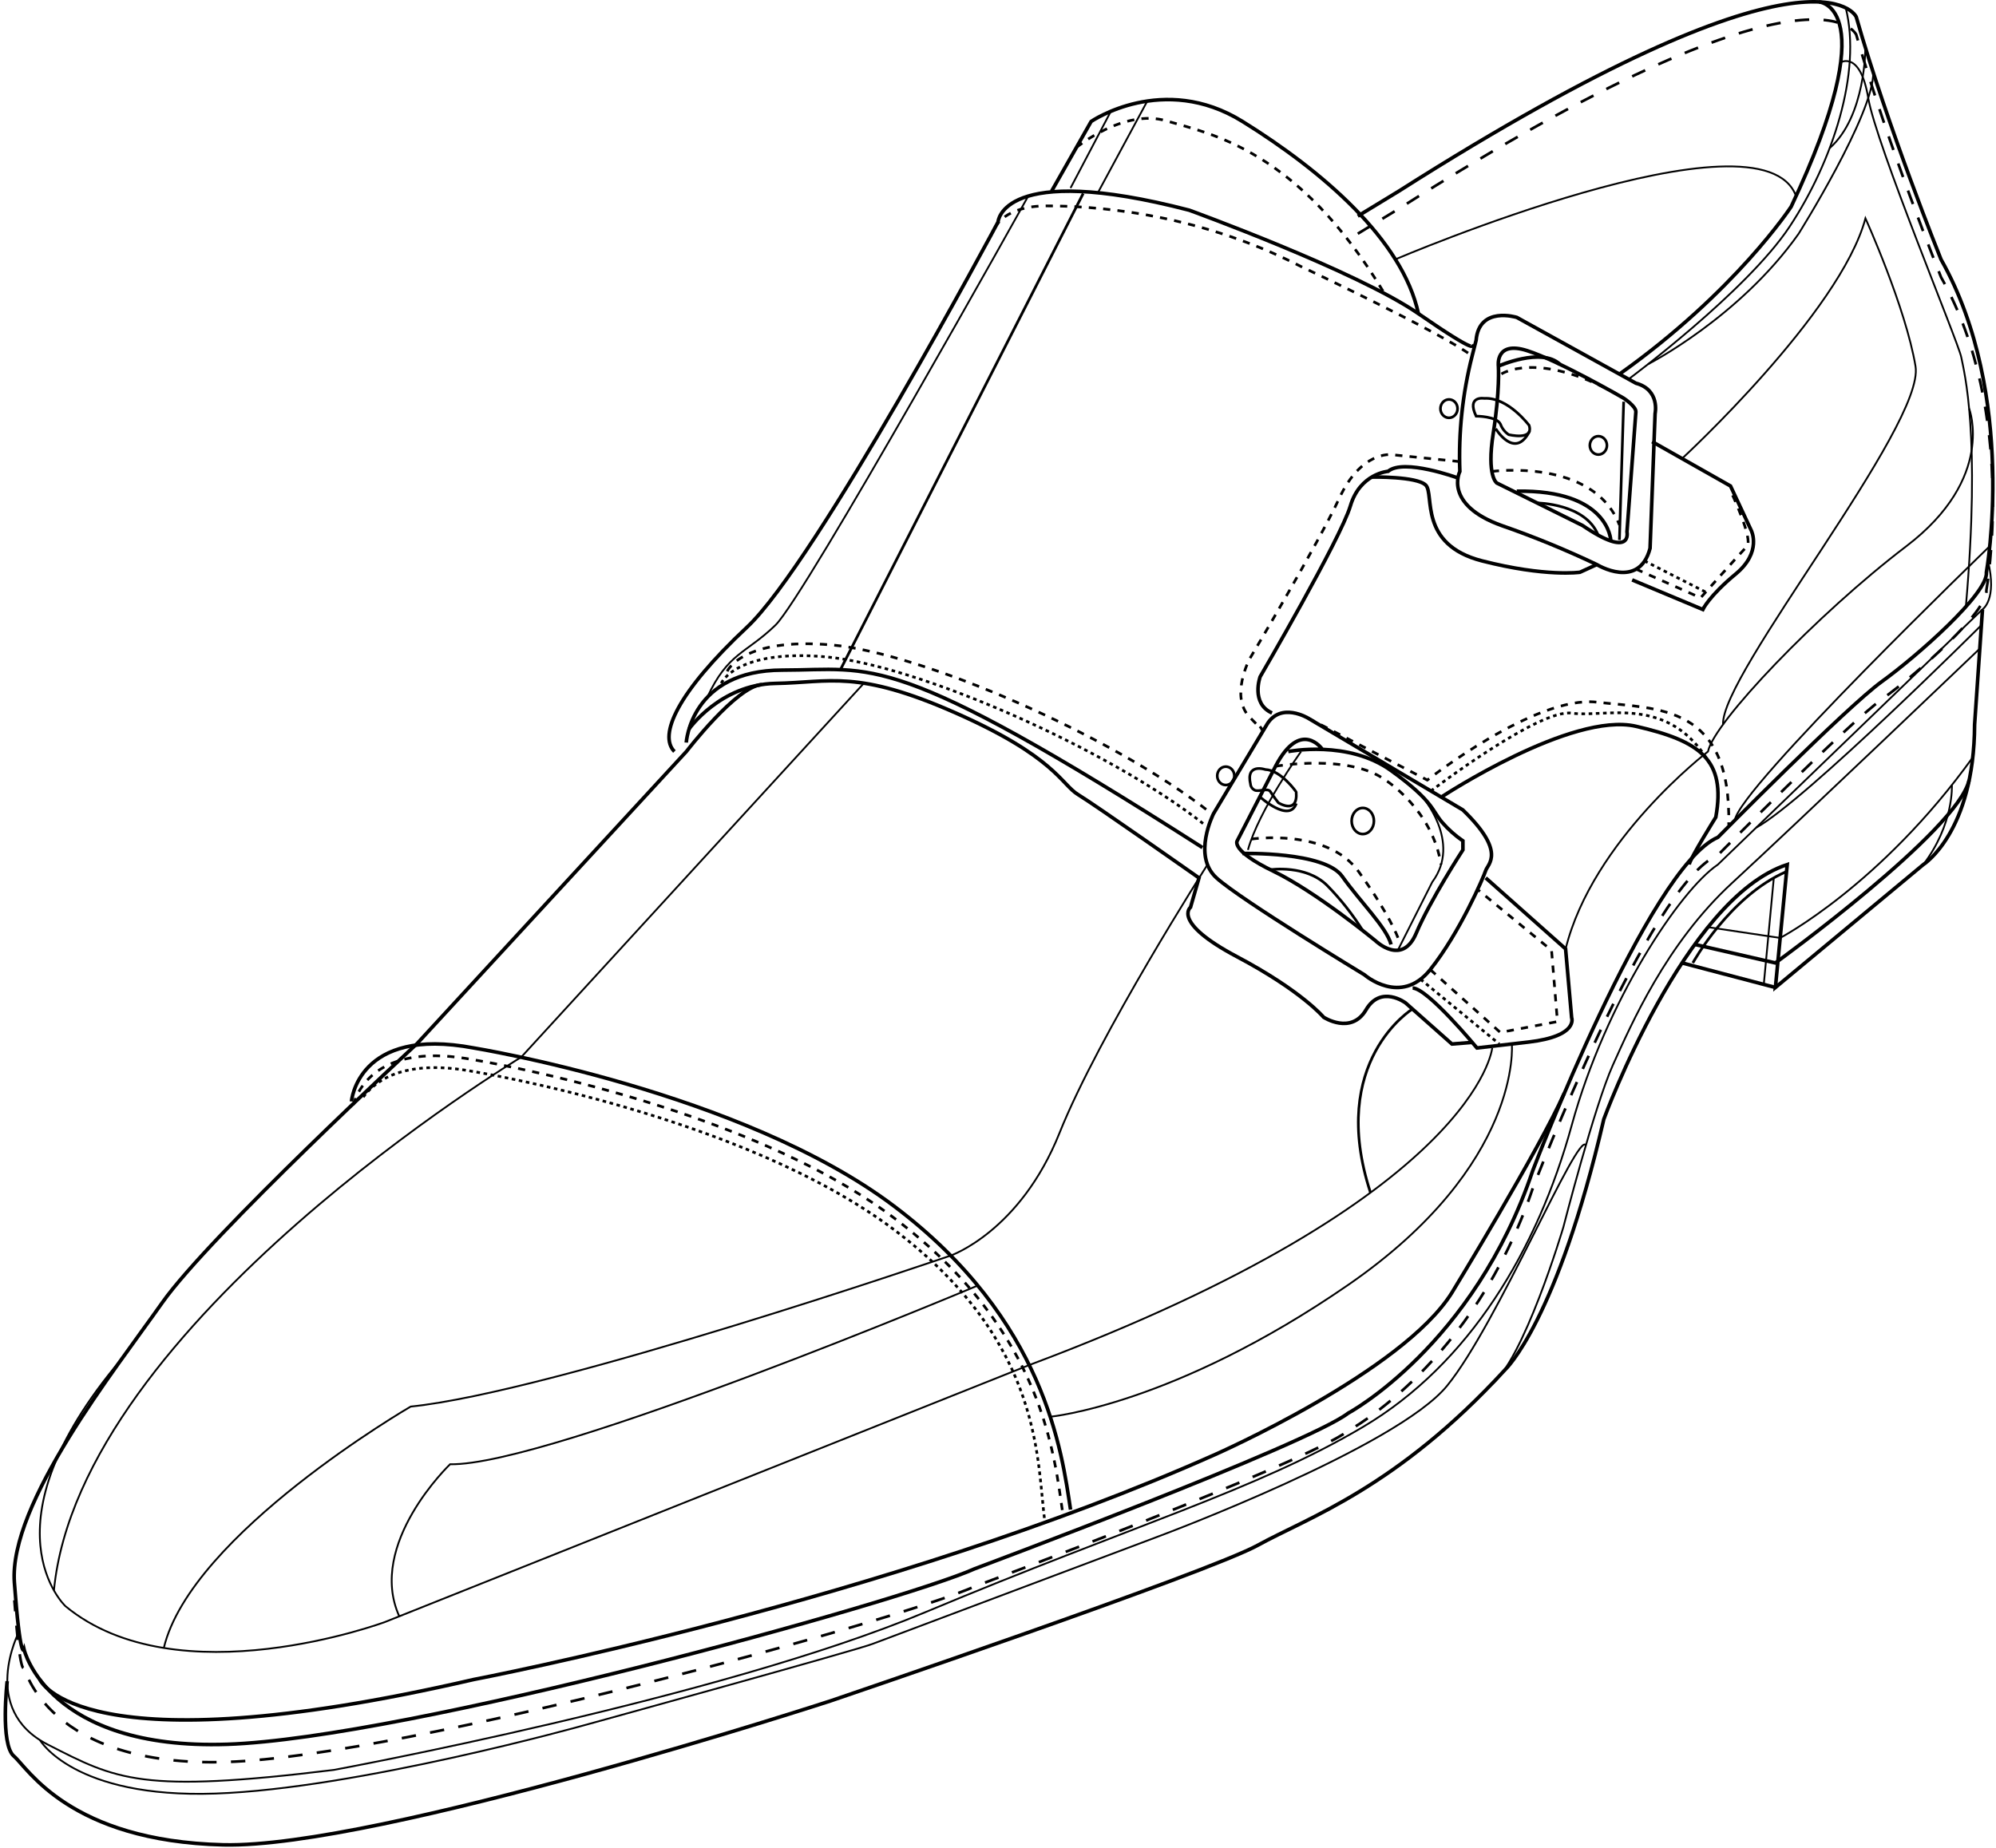 <?xml version="1.0" encoding="UTF-8"?>
<svg width="555px" height="514px" viewBox="0 0 555 514" version="1.1" xmlns="http://www.w3.org/2000/svg" xmlns:xlink="http://www.w3.org/1999/xlink">
    <!-- Generator: Sketch 47.1 (45422) - http://www.bohemiancoding.com/sketch -->
    <title>double-monks</title>
    <desc>Created with Sketch.</desc>
    <defs></defs>
    <g id="Page-1" stroke="none" stroke-width="1" fill="none" fill-rule="evenodd">
        <g id="double-monks" transform="translate(1, 0)" stroke="#000000">
            <path d="M186.53,209 C182.01,204.48 187.35,192.55 206.68,174.45 C226.01,156.35 276.51,61.74 276.51,61.74 C276.51,61.74 277.42,44.88 329.66,58.45 C329.66,58.45 376.13,75.31 393.41,87.24 C410.69,99.17 408.22,95.88 408.22,95.88" id="Shape"></path>
            <path d="M189.82,206.51 C189.82,206.51 191.05,186.36 216.55,186.36 C242.05,186.36 246.55,180.19 333.35,235.71" id="Shape"></path>
            <path d="M458.38,122.82 L480.18,135.16 L485.94,147.5 C485.94,147.5 489.02,153.5 481.62,159.63 C474.22,165.76 472.48,169.5 472.48,169.5 L452.83,161.27" id="Shape"></path>
            <path d="M446.87,150.17 C446.87,150.17 446.25,136.17 420.75,136.6" id="Shape"></path>
            <path d="M453.86,114.59 L451.39,147.9 C451.39,147.9 453.02,155.64 439.05,146.15 L415.2,134.33 C415.2,134.33 412.32,132.48 414.2,120.55 C416.08,108.62 415.64,101.84 415.64,101.84 C415.64,101.84 414.64,94.64 423.64,97.52 C432.64,100.4 450.37,110.68 450.37,110.68 C450.37,110.68 454,113 453.86,114.59 Z" id="Shape"></path>
            <path d="M408.33,99 C405.664,109.485 404.516,120.299 404.92,131.11 C404.92,131.11 400.19,140.33 416.64,146.19 C425.618,149.308 434.418,152.917 443,157 C443,157 454.72,164.2 457.81,152.48 L459.21,115 C459.21,115 460.66,108.42 453.87,106.57 L420.76,88.27 C420.76,88.27 410.26,85 409.44,94.64 L408.33,99 Z" id="Shape"></path>
            <path d="M415.61,101.84 C415.61,101.84 427.61,96.48 432.74,101.32" id="Shape"></path>
            <path d="M404.29,132.89 C404.29,132.89 389.29,127.4 384.97,131.07 C384.97,131.07 377.16,131.66 374.48,140.7 C371.8,149.74 349.39,188.2 349.39,188.2 C349.39,188.2 346.72,195.6 352.68,198.28" id="Shape"></path>
            <path d="M400,221.52 C400,221.52 436,197.87 453.88,201.98 C471.76,206.09 478.97,211.23 476.09,227.27 C476.09,227.27 468.89,238.79 468.69,240.43" id="Shape"></path>
            <path d="M344.46,237.36 C344.46,237.36 367.29,236.74 372.22,243.73 C377.15,250.72 384.56,257.92 385.79,262.65" id="Shape"></path>
            <path d="M412.11,244.14 L434.32,263.88 L436,283 C436,283 438.06,288.14 424.07,289.79 L409.68,291.44 C409.68,291.44 395.9,274.78 391.79,274.78" id="Shape"></path>
            <path d="M351.25,201.51 L336.44,226.26 C336.44,226.26 330.44,237.98 337.26,244.15 C344.08,250.32 378.39,271.09 378.39,271.09 C378.39,271.09 388.47,279.93 396.69,269.65 C404.91,259.37 411.5,243.95 412.11,242.09 C412.72,240.23 417.87,236.95 405.74,225.23 L362.74,199.73 C362.74,199.73 355.1,195.07 351.25,201.51 Z" id="Shape"></path>
            <path d="M366.67,208.36 C366.67,208.36 360.67,199.72 353.67,213.09 L343,233.86 C343,233.86 341.15,236.53 353.08,242.29 C365.01,248.05 381.46,261.62 381.46,261.62 C381.46,261.62 388.86,268.82 392.77,259.56 C396.68,250.3 405.77,236.35 405.77,236.35 L405.77,233.85 C403.64,232.387 401.705,230.66 400.01,228.71 C397.13,225.42 397.75,222.95 385.82,214.32 C373.89,205.69 357.21,209 357.21,209" id="Shape"></path>
            <path d="M100,305.08 C103.87,299.86 112.34,294.55 130.77,298.02 C130.77,298.02 205.35,310.15 247.57,341.96 C289.79,373.77 287.2,407.46 289.57,423.37" id="Shape" stroke-width="0.75" stroke-dasharray="1"></path>
            <path d="M97.22,307.27 C98.78,301.98 105.22,289.92 130.73,294.73 C130.73,294.73 205.31,306.86 247.53,338.67 C289.75,370.48 292.2,405.67 294.61,421.54" id="Shape" stroke-width="0.75" stroke-dasharray="2"></path>
            <path d="M96.73,306.31 C96.73,306.31 98.38,285.31 130.73,291.44 C130.73,291.44 205.31,303.57 247.53,335.38 C289.75,367.19 294.26,403.93 296.67,419.83" id="Shape"></path>
            <path d="M376.54,65 L387.92,58.07 C504.17,-15.73 515.14,9.65 515.14,9.65 C523.91,40.36 538.72,77.1 538.72,77.1 C560.11,114.94 551.33,164.1 551.33,164.1 C551.88,169.92 532.14,187.34 522.27,194.47 C512.4,201.6 476.68,237.79 476.68,237.79 C457.42,246.02 425.2,330.46 425.2,330.46 C408.75,379.27 373.86,397.91 373.86,397.91 C362.56,406.67 270,441.21 270,441.21 C249.18,450.54 112.09,488.37 62.18,490 C12.27,491.63 5.7,463.7 5.7,463.7 C5.7,463.7 4.61,467 3,445.05" id="Shape" stroke-width="0.75" stroke-dasharray="4"></path>
            <path d="M376.54,60.1 L387.92,53.17 C504.17,-20.66 515.14,4.71 515.14,4.71 C523.91,35.42 538.72,72.16 538.72,72.16 C560.11,110 551.33,159.16 551.33,159.16 C551.88,164.98 532.14,182.4 522.27,189.53 C512.4,196.66 476.68,232.85 476.68,232.85 C457.42,241.08 425.2,325.52 425.2,325.52 C408.76,374.31 373.87,393 373.87,393 C362.56,401.73 270,436.28 270,436.28 C249.16,445.6 112.07,483.44 62.17,485.09 C12.27,486.74 5.7,458.76 5.7,458.76 C5.7,458.76 4.61,462.05 3,440.12 C1.39,418.19 31,380.9 44.13,362.25 C57.26,343.6 114.87,290.33 114.87,290.33 L189.87,208.98 C189.87,208.98 203.81,190.85 210.78,190.4" id="Shape"></path>
            <path d="M291.4,53.17 L302.4,33.78 C302.4,33.78 322.4,20.07 344.49,33.78 C366.58,47.49 389,66.68 393.4,87.24" id="Shape"></path>
            <path d="M504.77,0.53 C504.77,0.53 523.37,1.63 497.05,57.46 C497.05,57.46 481.61,81.09 449.3,104.04" id="Shape"></path>
            <path d="M4.28,453.8 C4.28,453.8 -6.91,475.36 12.28,485.16 C31.47,494.96 38.05,498.8 91.79,492.22 C91.79,492.22 198.72,472.48 256.3,448.35 C313.88,424.22 348.43,414.35 378.04,396.8 C407.65,379.25 426.56,347.43 436.04,312.9 C445.52,278.37 466.16,247.51 476.65,240.45 L550.2,169.5 C550.2,169.5 554.42,166.87 551.76,155.98" id="Shape" stroke-width="0.5"></path>
            <path d="M1,467.54 C1,467.54 -1,485.09 2.86,488.38 C6.72,491.67 18.31,512 61.09,513.05 C103.87,514.1 230,473 230,473 C230,473 334.9,437.38 348.8,429.7 C362.7,422.02 387.37,413.8 417.53,380.89 C417.53,380.89 431.86,367.65 444.95,311.25 C444.95,311.25 467.43,249.7 495.95,240.44 L492.66,274.62 L533.79,240.44 C533.79,240.44 547.93,231.51 548.05,201.51 L550.24,169.51" id="Shape"></path>
            <path d="M466.7,267.79 L492.66,274.62" id="Shape"></path>
            <path d="M470.24,262.65 L492.65,267.79 C492.65,267.79 543.38,231.07 546.53,216.94" id="Shape"></path>
            <path d="M469.7,267.79 C469.7,267.79 479.88,249.23 495.76,242.37" id="Shape" stroke-width="0.75"></path>
            <path d="M473.92,257.84 L493.98,260.84 C493.98,260.84 521.92,246.25 547.53,210.64" id="Shape" stroke-width="0.5"></path>
            <path d="M541.73,218.33 C541.73,218.33 542.35,229.14 533.78,240.45" id="Shape" stroke-width="0.5"></path>
            <path d="M492.22,244.14 L489.43,273.77" id="Shape" stroke-width="0.5"></path>
            <path d="M549.94,173.85 C549.94,173.85 501.14,222.51 487.37,230.14" id="Shape" stroke-width="0.5"></path>
            <path d="M549.49,180.38 C549.49,180.38 498.89,228.72 480.59,245.58 C462.29,262.44 452.59,284.86 447.48,296.17 C442.37,307.48 433.7,341.28 433.7,341.28 C433.7,341.28 422.53,378.94 413.31,385.37" id="Shape" stroke-width="0.5"></path>
            <path d="M552.27,151.89 C552.27,151.89 482.36,219.36 481.4,228.09" id="Shape" stroke-width="0.5"></path>
            <path d="M451.83,105.45 C451.83,105.45 484.7,81.07 496.63,63 C508.56,44.93 516.7,20.16 512.22,2.19" id="Shape" stroke-width="0.5"></path>
            <path d="M517.67,13.21 C517.67,13.21 517.82,32.34 507.74,41.21" id="Shape" stroke-width="0.5"></path>
            <path d="M457.24,101.29 C457.24,101.29 482.65,88.29 499.1,65.03 C499.1,65.03 520.1,31.59 519.86,20.14" id="Shape" stroke-width="0.5"></path>
            <path d="M510.81,17.35 C510.81,17.35 516.24,14.03 518.46,27.19 C520.68,40.35 543.51,95.11 544.33,99.3 C545.15,103.49 549.79,120.82 545.62,168.7" id="Shape" stroke-width="0.5"></path>
            <path d="M546.54,113.64 C546.54,113.64 553.99,132.91 529.08,151.89 C504.17,170.87 475.47,201 473.92,209 C473.92,209 441.8,233.54 434.33,263.91" id="Shape" stroke-width="0.5"></path>
            <path d="M419.38,290.33 C419.38,290.33 422.38,323.87 373.87,357.33 C325.36,390.79 291,394 291,394" id="Shape" stroke-width="0.5"></path>
            <path d="M466.7,127.53 C466.7,127.53 510.7,86.99 517.7,60.72 C517.7,60.72 528.88,85.46 531.62,101.85 C534.36,118.24 477.25,187.74 478.11,201.52" id="Shape" stroke-width="0.5"></path>
            <path d="M413.92,291.44 C413.92,291.44 410.02,332.82 285.18,379.62 L106.05,451.08 C106.05,451.08 48.47,472.47 17.21,446.69 C17.21,446.69 -6.55,424.55 32.6,378.17" id="Shape" stroke-width="0.5"></path>
            <path d="M10.07,467.07 C10.07,467.07 21.07,492.38 130.73,467.07 C130.73,467.07 245.89,445.07 336.92,404.48 C336.92,404.48 389.02,381.48 402.72,359.48 C402.72,359.48 427.15,319.42 433.96,304.01" id="Shape"></path>
            <path d="M334.76,240.44 C334.76,240.44 304.57,287.67 293.6,315.09 C282.63,342.51 263.36,349.17 263.36,349.17 C263.36,349.17 152.67,387.17 113.19,391.17 C113.19,391.17 52.13,426.57 44.55,458.29" id="Shape" stroke-width="0.5"></path>
            <path d="M270.87,357.51 C270.87,357.51 151.57,407.76 124.15,407.21 C124.15,407.21 100.94,429.36 110.02,449.5" id="Shape" stroke-width="0.5"></path>
            <path d="M284.91,54.53 C284.91,54.53 222.86,165.85 214.63,173.84 C206.4,181.83 201.41,181.46 195.63,193.98" id="Shape" stroke-width="0.5"></path>
            <path d="M300.18,53.82 L232.73,186.15" id="Shape" stroke-width="0.75"></path>
            <path d="M190.59,202.73 C190.59,202.73 199.28,190.33 214.59,190.06 C229.9,189.79 237.18,186.11 264.77,198.29 C292.36,210.47 294.11,218.17 298.77,220.98 C303.43,223.79 332.39,244.15 332.39,244.15 L330.03,252.31 C330.03,252.31 324.75,256.42 342.88,266.02 C361.01,275.62 367.04,282.89 367.04,282.89 C367.04,282.89 374.7,287.89 378.83,280.83 C382.96,273.77 389.83,278.91 389.83,278.91 L402.72,290.34 L408.33,289.89" id="Shape"></path>
            <path d="M352.22,241.86 C352.22,241.86 362.15,240.37 368.04,246.27 C371.777,250.079 375.093,254.28 377.93,258.8" id="Shape" stroke-width="0.75"></path>
            <path d="M394.25,221.29 C394.25,221.29 405.6,234.07 397.25,245.29 L387.66,264.29" id="Shape" stroke-width="0.5"></path>
            <path d="M360.77,209 C360.77,209 349,225.35 346,236.36" id="Shape" stroke-width="0.5"></path>
            <path d="M380.44,132.67 C380.44,132.67 392.96,132.43 395.44,134.92 C397.92,137.41 393.31,151.43 411.08,155.98 C428.85,160.53 438.32,159.14 438.32,159.14 L443,157" id="Shape"></path>
            <path d="M426.4,139.88 C426.4,139.88 439.91,139.96 443.4,148.88" id="Shape" stroke-width="0.75"></path>
            <path d="M450.47,111.71 L449.29,150.17" id="Shape" stroke-width="0.75"></path>
            <path d="M411.7,110.79 C411.7,110.79 406.7,109.97 409.44,115.73 C409.44,115.73 415.2,115.73 416.23,117.99 C416.66,119.165 417.451,120.173 418.49,120.87 C418.49,120.87 425.54,122.62 424.18,118.3 C424.17,118.29 418.28,110.37 411.7,110.79 Z" id="Shape" stroke-width="0.75"></path>
            <path d="M414.89,119.22 C414.89,119.22 420.24,128.06 424.35,119.84" id="Shape" stroke-width="0.75"></path>
            <path d="M350.8,214 C350.8,214 345.33,212.13 346.71,218.09 C346.768,218.777 347.177,219.385 347.79,219.7 C348.87,220.35 351.52,219.01 352.22,220.13 C352.92,221.25 354.46,223.25 354.46,223.25 C354.46,223.25 359.95,226.69 359.41,220.25 C359.4,220.2 355.21,214.17 350.8,214 Z" id="Shape" stroke-width="0.75"></path>
            <path d="M349.33,221.61 C349.33,221.61 357.54,229.02 359.44,223.43" id="Shape" stroke-width="0.75"></path>
            <path d="M391.76,280.6 C391.76,280.6 368.1,295.07 380.07,331.67" id="Shape" stroke-width="0.75"></path>
            <path d="M10.07,483.87 C10.07,483.87 19.41,500.16 58.89,498.79 C98.37,497.42 161.16,479.87 161.16,479.87 C161.16,479.87 238.75,458.48 241.77,457.11 L321.84,427 C321.84,427 387.37,402.5 401.35,385.41 C415.33,368.32 437.76,314.41 439.97,318.49" id="Shape" stroke-width="0.5"></path>
            <path d="M239.21,190 L143.92,294 C143.92,294 21.16,367.9 14,442.26" id="Shape" stroke-width="0.5"></path>
            <path d="M307.9,30.92 L296.67,52.29" id="Shape" stroke-width="0.5"></path>
            <path d="M318.02,28.1 L304.15,53.82" id="Shape" stroke-width="0.5"></path>
            <path d="M298.31,41 C298.31,41 311.56,30.11 323.31,33.61 C335.06,37.11 359.92,41.31 383.98,81.67" id="Shape" stroke-width="0.75" stroke-dasharray="2"></path>
            <path d="M275.69,63.26 C275.69,63.26 278.24,57.26 289.96,57.26 C301.68,57.26 330.68,58.66 360.7,74.09 C360.7,74.09 399.6,92.39 408.32,98.97" id="Shape" stroke-width="0.75" stroke-dasharray="2"></path>
            <path d="M416.48,104 C416.48,104 426.4,97.36 448.48,109.55" id="Shape" stroke-width="0.75" stroke-dasharray="2"></path>
            <path d="M413.82,131.11 C413.82,131.11 442.05,127.24 449.29,146" id="Shape" stroke-width="0.75" stroke-dasharray="2"></path>
            <ellipse id="Oval" stroke-width="0.75" cx="339.84" cy="215.76" rx="2.38" ry="2.56"></ellipse>
            <ellipse id="Oval" stroke-width="0.75" cx="443.44" cy="123.86" rx="2.38" ry="2.56"></ellipse>
            <ellipse id="Oval" stroke-width="0.75" cx="401.9" cy="113.64" rx="2.38" ry="2.56"></ellipse>
            <ellipse id="Oval" stroke-width="0.75" cx="377.93" cy="228.32" rx="3.1" ry="3.63"></ellipse>
            <path d="M453.86,158.25 L471.86,166.25 C471.86,166.25 482.91,153.86 484.75,151.93 C486.59,150 480.26,136.63 480.26,136.63" id="Shape" stroke-width="0.75" stroke-dasharray="2"></path>
            <path d="M404.86,128.37 L385.79,126.43 C385.79,126.43 377.5,125.43 371.46,138.43 C365.42,151.43 346.46,183.25 346.46,183.25 C346.46,183.25 340.94,193.67 346.46,199.43 C351.98,205.19 349.3,202.04 349.3,202.04" id="Shape" stroke-width="0.75" stroke-dasharray="2"></path>
            <path d="M362.76,199.72 L395.87,216.94 C395.87,216.94 425.87,193.35 442.96,195.27 C460.05,197.19 480.41,195.77 479.68,229.38" id="Shape" stroke-width="0.75" stroke-dasharray="2"></path>
            <path d="M396.85,220 C396.85,220 426.93,197 436.07,198.33 C445.21,199.66 463.07,192.91 474.41,212.33" id="Shape" stroke-width="0.75" stroke-dasharray="1"></path>
            <path d="M456.25,155.98 L473.23,164.63" id="Shape" stroke-width="0.75" stroke-dasharray="1"></path>
            <path d="M347,233.34 C347,233.34 368,230.24 376.73,242.34 C385.46,254.44 387.73,260.83 387.73,260.83" id="Shape" stroke-width="0.75" stroke-dasharray="2"></path>
            <path d="M353.71,213.09 C353.71,213.09 374.21,209.55 384.22,216.94 C384.22,216.94 397.22,225.02 399.69,240.44" id="Shape" stroke-width="0.75" stroke-dasharray="2"></path>
            <polyline id="Shape" stroke-width="0.75" stroke-dasharray="2" points="396.69 269.64 416.16 287.12 432.06 284.11 430.42 264.29 409.85 247.37"></polyline>
            <path d="M393.98,272.33 L415.88,290.33" id="Shape" stroke-width="0.75" stroke-dasharray="1"></path>
            <path d="M201.2,186.69 C201.2,186.69 205.31,177.17 230.26,179.36 C255.21,181.55 308.36,204.54 335.66,226.09" id="Shape" stroke-width="0.75" stroke-dasharray="2"></path>
            <path d="M199.55,190 C199.55,190 203.66,180.48 228.61,182.67 C253.56,184.86 306.71,207.85 334.01,229.4" id="Shape" stroke-width="0.75" stroke-dasharray="1"></path>
            <path d="M387,72.12 C387,72.12 488.9,28.57 498.4,54.53" id="Shape" stroke-width="0.5"></path>
        </g>
    </g>
</svg>
